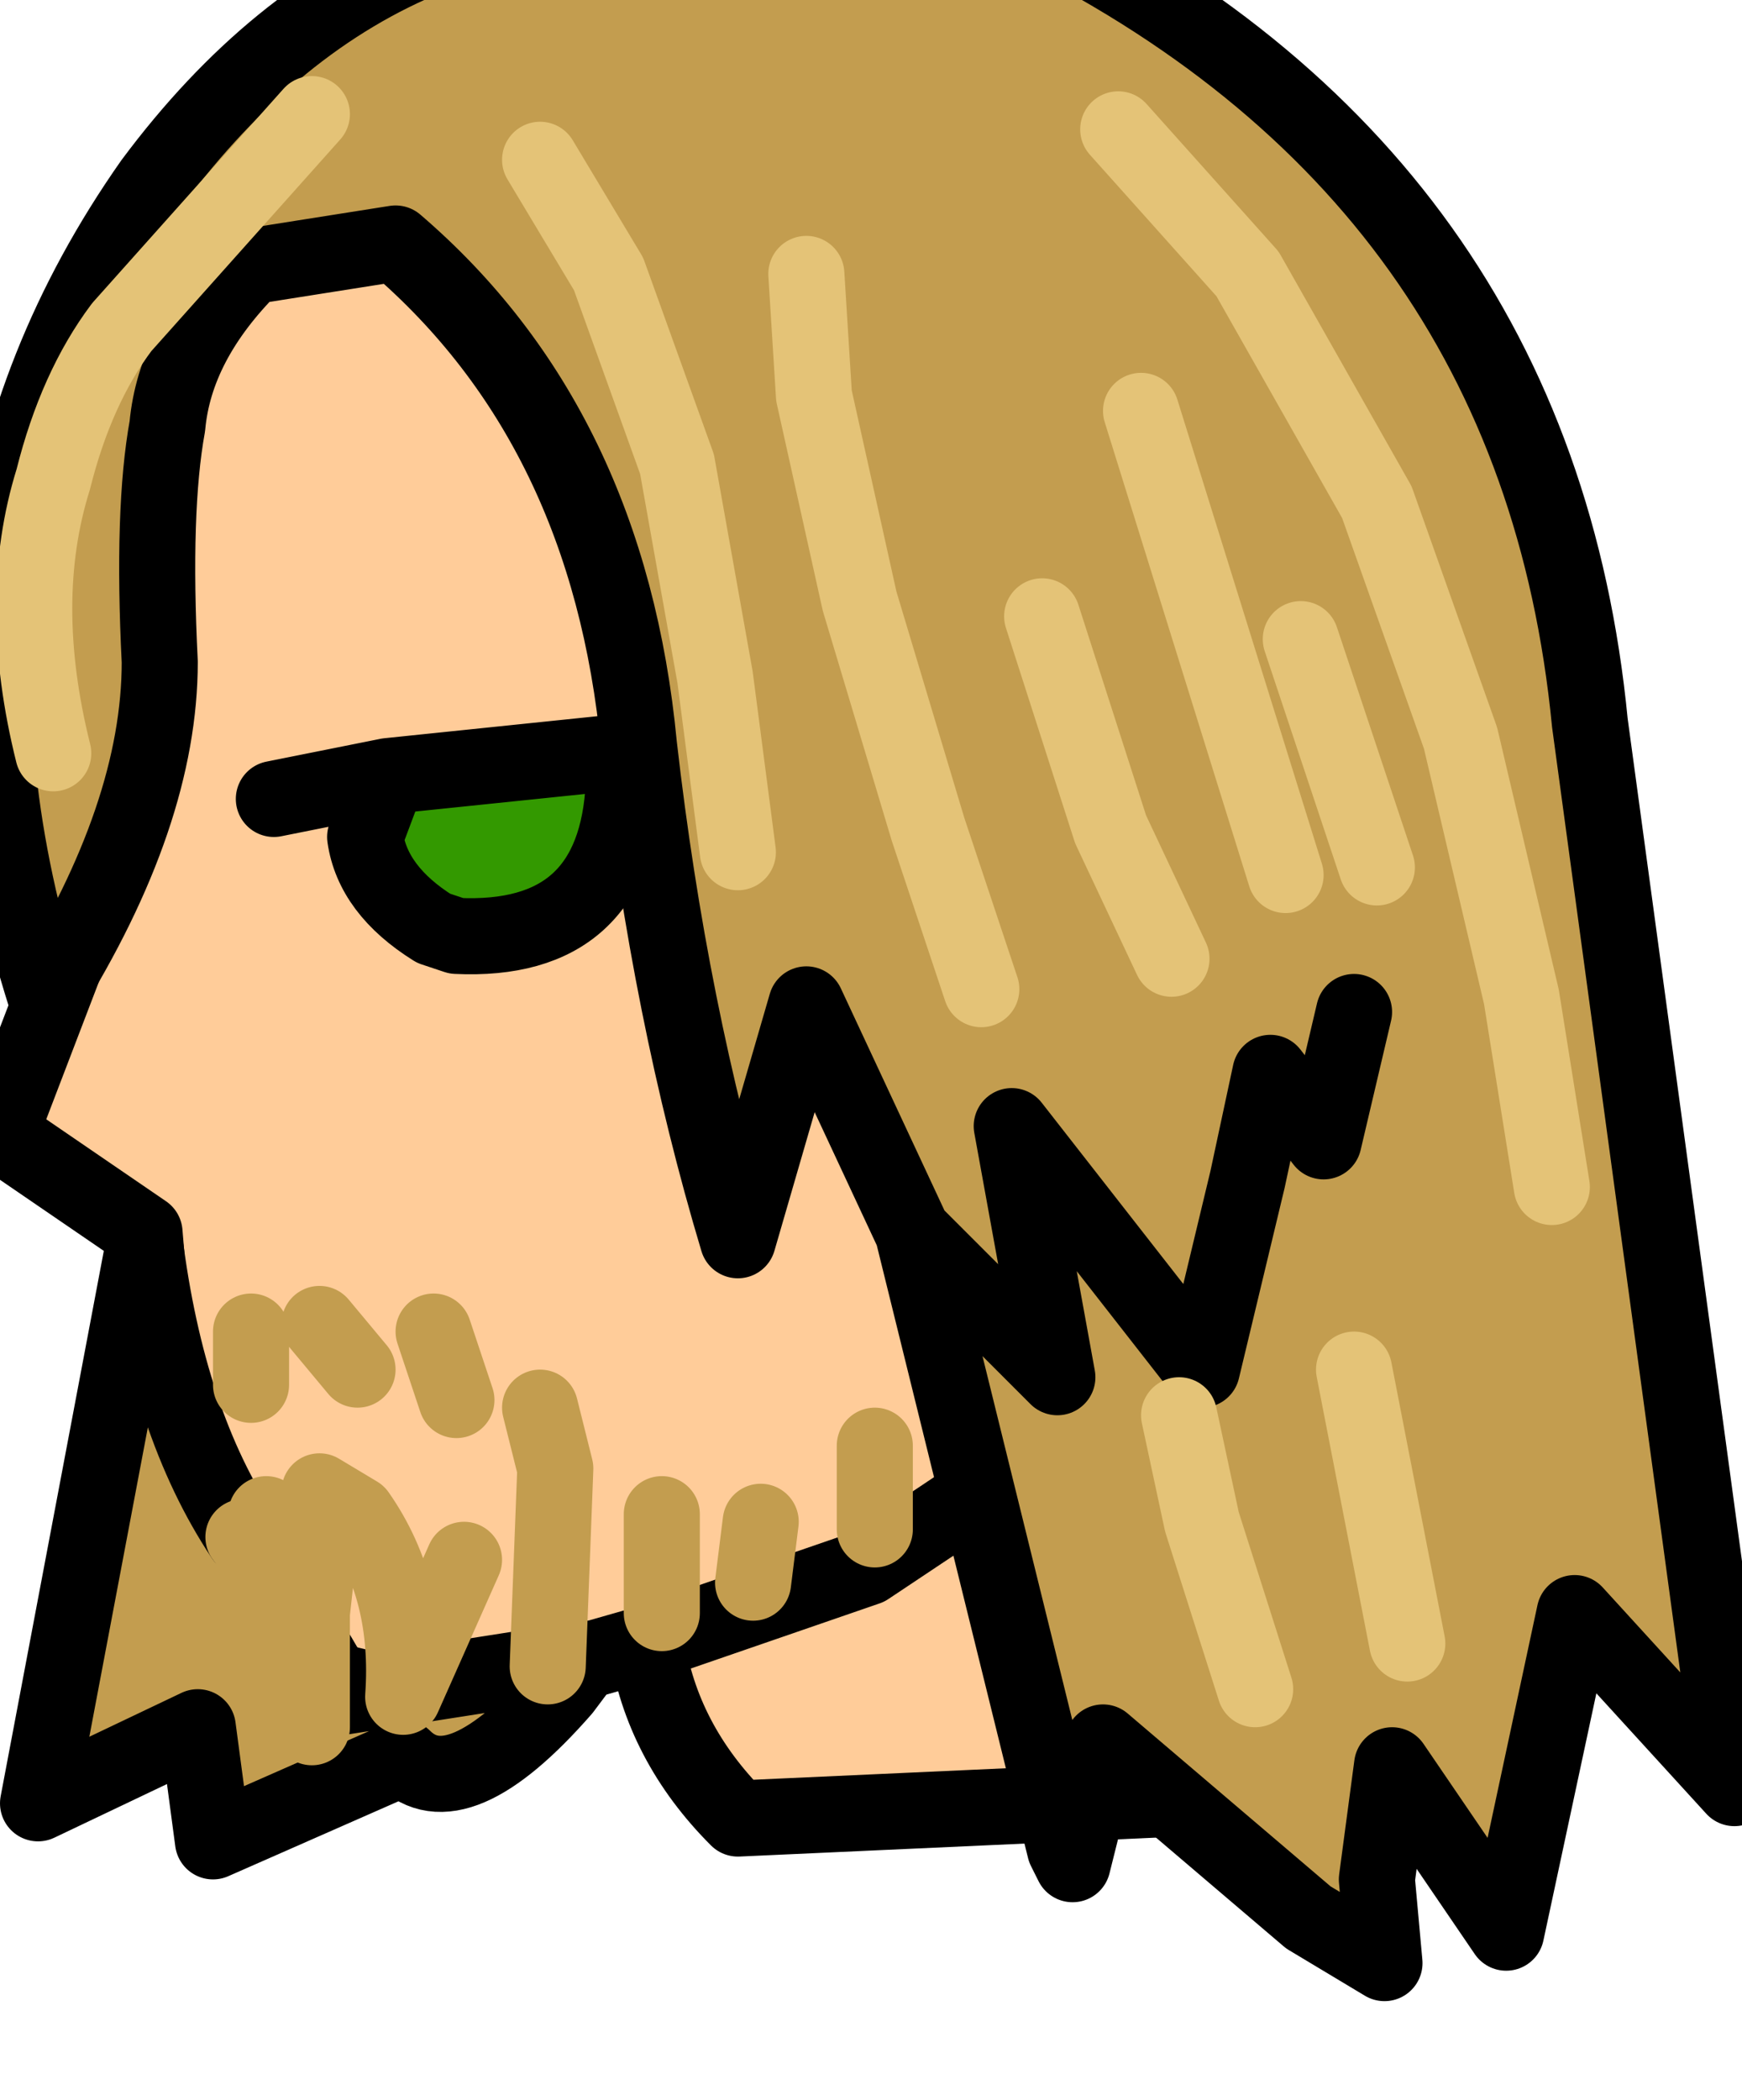 <?xml version="1.0" encoding="UTF-8" standalone="no"?>
<svg xmlns:xlink="http://www.w3.org/1999/xlink" height="13.8px" width="11.45px" xmlns="http://www.w3.org/2000/svg">
  <g transform="matrix(1.0, 0.0, 0.0, 1.0, 0.0, 0.0)">
    <path d="M6.8 4.75 L7.45 4.3 Q8.4 4.45 8.45 5.5 L8.45 5.85 8.45 5.5 Q8.4 4.45 7.45 4.3 L6.8 4.75 M4.25 10.8 L2.85 11.2 2.0 11.0 Q1.1 10.05 1.0 8.7 L0.95 8.1 0.0 7.45 0.9 5.1 0.85 3.85 Q0.75 3.15 1.05 2.6 L1.6 1.5 Q2.05 0.7 3.0 0.35 L6.15 0.15 7.1 0.55 8.3 1.35 Q9.6 2.6 9.65 4.4 9.65 5.6 8.45 5.85 L8.15 6.55 7.7 6.9 7.6 6.95 Q7.3 7.6 7.3 8.3 L7.05 9.4 5.7 10.3 4.25 10.8 5.7 10.3 7.05 9.4 7.3 8.3 Q7.3 7.6 7.6 6.95 L7.7 6.9 8.15 6.55 8.2 6.7 8.65 11.35 8.15 11.8 4.85 11.95 Q4.35 11.45 4.25 10.8 M2.55 5.1 L2.4 5.5 Q2.45 5.85 2.85 6.1 L3.0 6.15 Q4.05 6.2 4.1 5.15 L4.0 4.95 5.0 4.95 4.0 4.95 2.55 5.1 1.8 5.25 2.55 5.1" fill="#ffcc99" fill-rule="evenodd" stroke="none"/>
    <path d="M4.0 4.95 L4.1 5.15 Q4.05 6.2 3.0 6.15 L2.85 6.1 Q2.45 5.85 2.4 5.5 L2.55 5.1 4.0 4.95" fill="#339900" fill-rule="evenodd" stroke="none"/>
    <path d="M8.45 5.85 L8.45 5.5 Q8.4 4.45 7.45 4.3 L6.8 4.75 M8.15 6.55 L8.45 5.85 Q9.65 5.6 9.65 4.4 9.6 2.6 8.3 1.35 L7.1 0.55 6.15 0.15 3.0 0.35 Q2.05 0.7 1.6 1.5 L1.05 2.6 Q0.75 3.15 0.85 3.85 L0.9 5.1 0.0 7.45 0.95 8.1 1.0 8.7 Q1.1 10.05 2.0 11.0 L2.85 11.2 4.25 10.8 5.7 10.3 7.05 9.4 7.3 8.3 Q7.3 7.6 7.6 6.95 L7.7 6.9 8.15 6.55 8.2 6.7 8.65 11.35 8.15 11.8 4.85 11.95 Q4.35 11.45 4.25 10.8 M4.0 4.95 L4.1 5.15 Q4.05 6.2 3.0 6.15 L2.85 6.1 Q2.45 5.85 2.4 5.5 L2.55 5.1 1.8 5.25 M4.0 4.95 L5.0 4.95 M2.55 5.1 L4.0 4.95" fill="none" stroke="#000000" stroke-linecap="round" stroke-linejoin="round" stroke-width="0.5"/>
    <path d="M6.0 8.1 L5.3 6.6 4.85 8.15 Q4.4 6.65 4.2 4.9 4.0 2.8 2.6 1.6 L1.65 1.75 Q1.15 2.25 1.1 2.8 1.0 3.35 1.05 4.35 1.05 5.35 0.3 6.55 -0.65 3.55 1.0 1.2 2.6 -0.95 5.1 -0.45 L5.45 -0.7 5.65 -0.85 5.9 -0.9 6.7 -0.5 Q10.1 1.15 10.45 4.75 L11.4 11.75 10.35 10.6 9.9 12.7 9.15 11.6 9.05 12.35 9.1 12.9 8.6 12.6 7.25 11.45 7.05 12.25 7.0 12.15 6.0 8.1 6.95 9.05 6.65 7.4 7.9 9.0 8.2 7.75 8.35 7.05 8.7 7.5 8.9 6.65 8.7 7.5 8.35 7.05 8.2 7.75 7.9 9.0 6.65 7.4 6.95 9.05 6.0 8.1 M1.7 10.75 L1.75 10.3 1.7 10.75 M1.6 10.1 L1.65 10.15 1.75 10.3 2.25 11.15 3.85 10.9 3.7 11.1 Q3.0 11.9 2.65 11.55 L1.4 12.1 1.3 11.35 0.25 11.85 0.95 8.15 Q1.1 9.35 1.6 10.1" fill="#c39d4f" fill-rule="evenodd" stroke="none"/>
    <path d="M6.0 8.1 L7.0 12.15 7.05 12.25 7.25 11.45 8.6 12.6 9.1 12.9 9.05 12.35 9.15 11.6 9.9 12.7 10.35 10.6 11.4 11.75 10.45 4.75 Q10.1 1.15 6.7 -0.5 L5.9 -0.9 5.65 -0.85 5.45 -0.7 5.1 -0.45 Q2.6 -0.95 1.0 1.2 -0.65 3.55 0.3 6.55 1.05 5.35 1.05 4.35 1.0 3.35 1.1 2.8 1.15 2.25 1.65 1.75 L2.6 1.6 Q4.0 2.8 4.2 4.9 4.4 6.65 4.85 8.15 L5.3 6.6 6.0 8.1 6.95 9.05 6.65 7.4 7.9 9.0 8.2 7.75 8.35 7.05 8.7 7.5 8.9 6.65 M1.6 10.1 L1.65 10.15 1.75 10.3 2.25 11.15 3.85 10.9 3.7 11.1 Q3.0 11.9 2.65 11.55 L1.4 12.1 1.3 11.35 0.25 11.85 0.95 8.15 Q1.1 9.35 1.6 10.1" fill="none" stroke="#000000" stroke-linecap="round" stroke-linejoin="round" stroke-width="0.5"/>
    <path d="M1.75 10.3 L1.7 10.75 M1.75 10.3 L1.6 10.1" fill="none" stroke="#c39d4f" stroke-linecap="round" stroke-linejoin="round" stroke-width="0.5"/>
    <path d="M3.0 9.2 L2.85 8.75 M2.35 9.0 L2.1 8.7 M1.65 9.1 L1.65 8.75 M2.05 11.35 L2.05 10.6 2.1 10.15 M1.75 11.0 L1.75 9.95 M3.05 10.25 L2.65 11.15 Q2.7 10.45 2.35 9.95 L2.1 9.8 M3.6 10.95 L3.65 9.65 3.55 9.25 M4.95 10.4 L5.0 10.0 M4.35 10.6 L4.35 9.95 M5.75 10.05 L5.75 9.5" fill="none" stroke="#c39d4f" stroke-linecap="round" stroke-linejoin="round" stroke-width="0.5"/>
    <path d="M6.45 6.5 L6.1 5.45 5.65 3.95 5.35 2.6 5.3 1.8 M7.7 6.3 L7.3 5.45 6.85 4.05 M10.2 7.8 L10.0 6.55 9.6 4.85 9.05 3.3 8.2 1.8 7.35 0.85 M9.05 5.7 L8.55 4.2 M8.45 5.75 L7.5 2.7 M2.05 0.75 L0.8 2.15 Q0.5 2.55 0.35 3.15 0.1 3.95 0.35 4.95 M4.85 5.6 L4.7 4.45 4.45 3.05 4.0 1.8 3.55 1.05 M8.25 11.1 L7.9 10.0 7.75 9.3 M9.25 10.8 L8.9 9.0" fill="none" stroke="#e4c377" stroke-linecap="round" stroke-linejoin="round" stroke-width="0.5"/>
  </g>
</svg>
